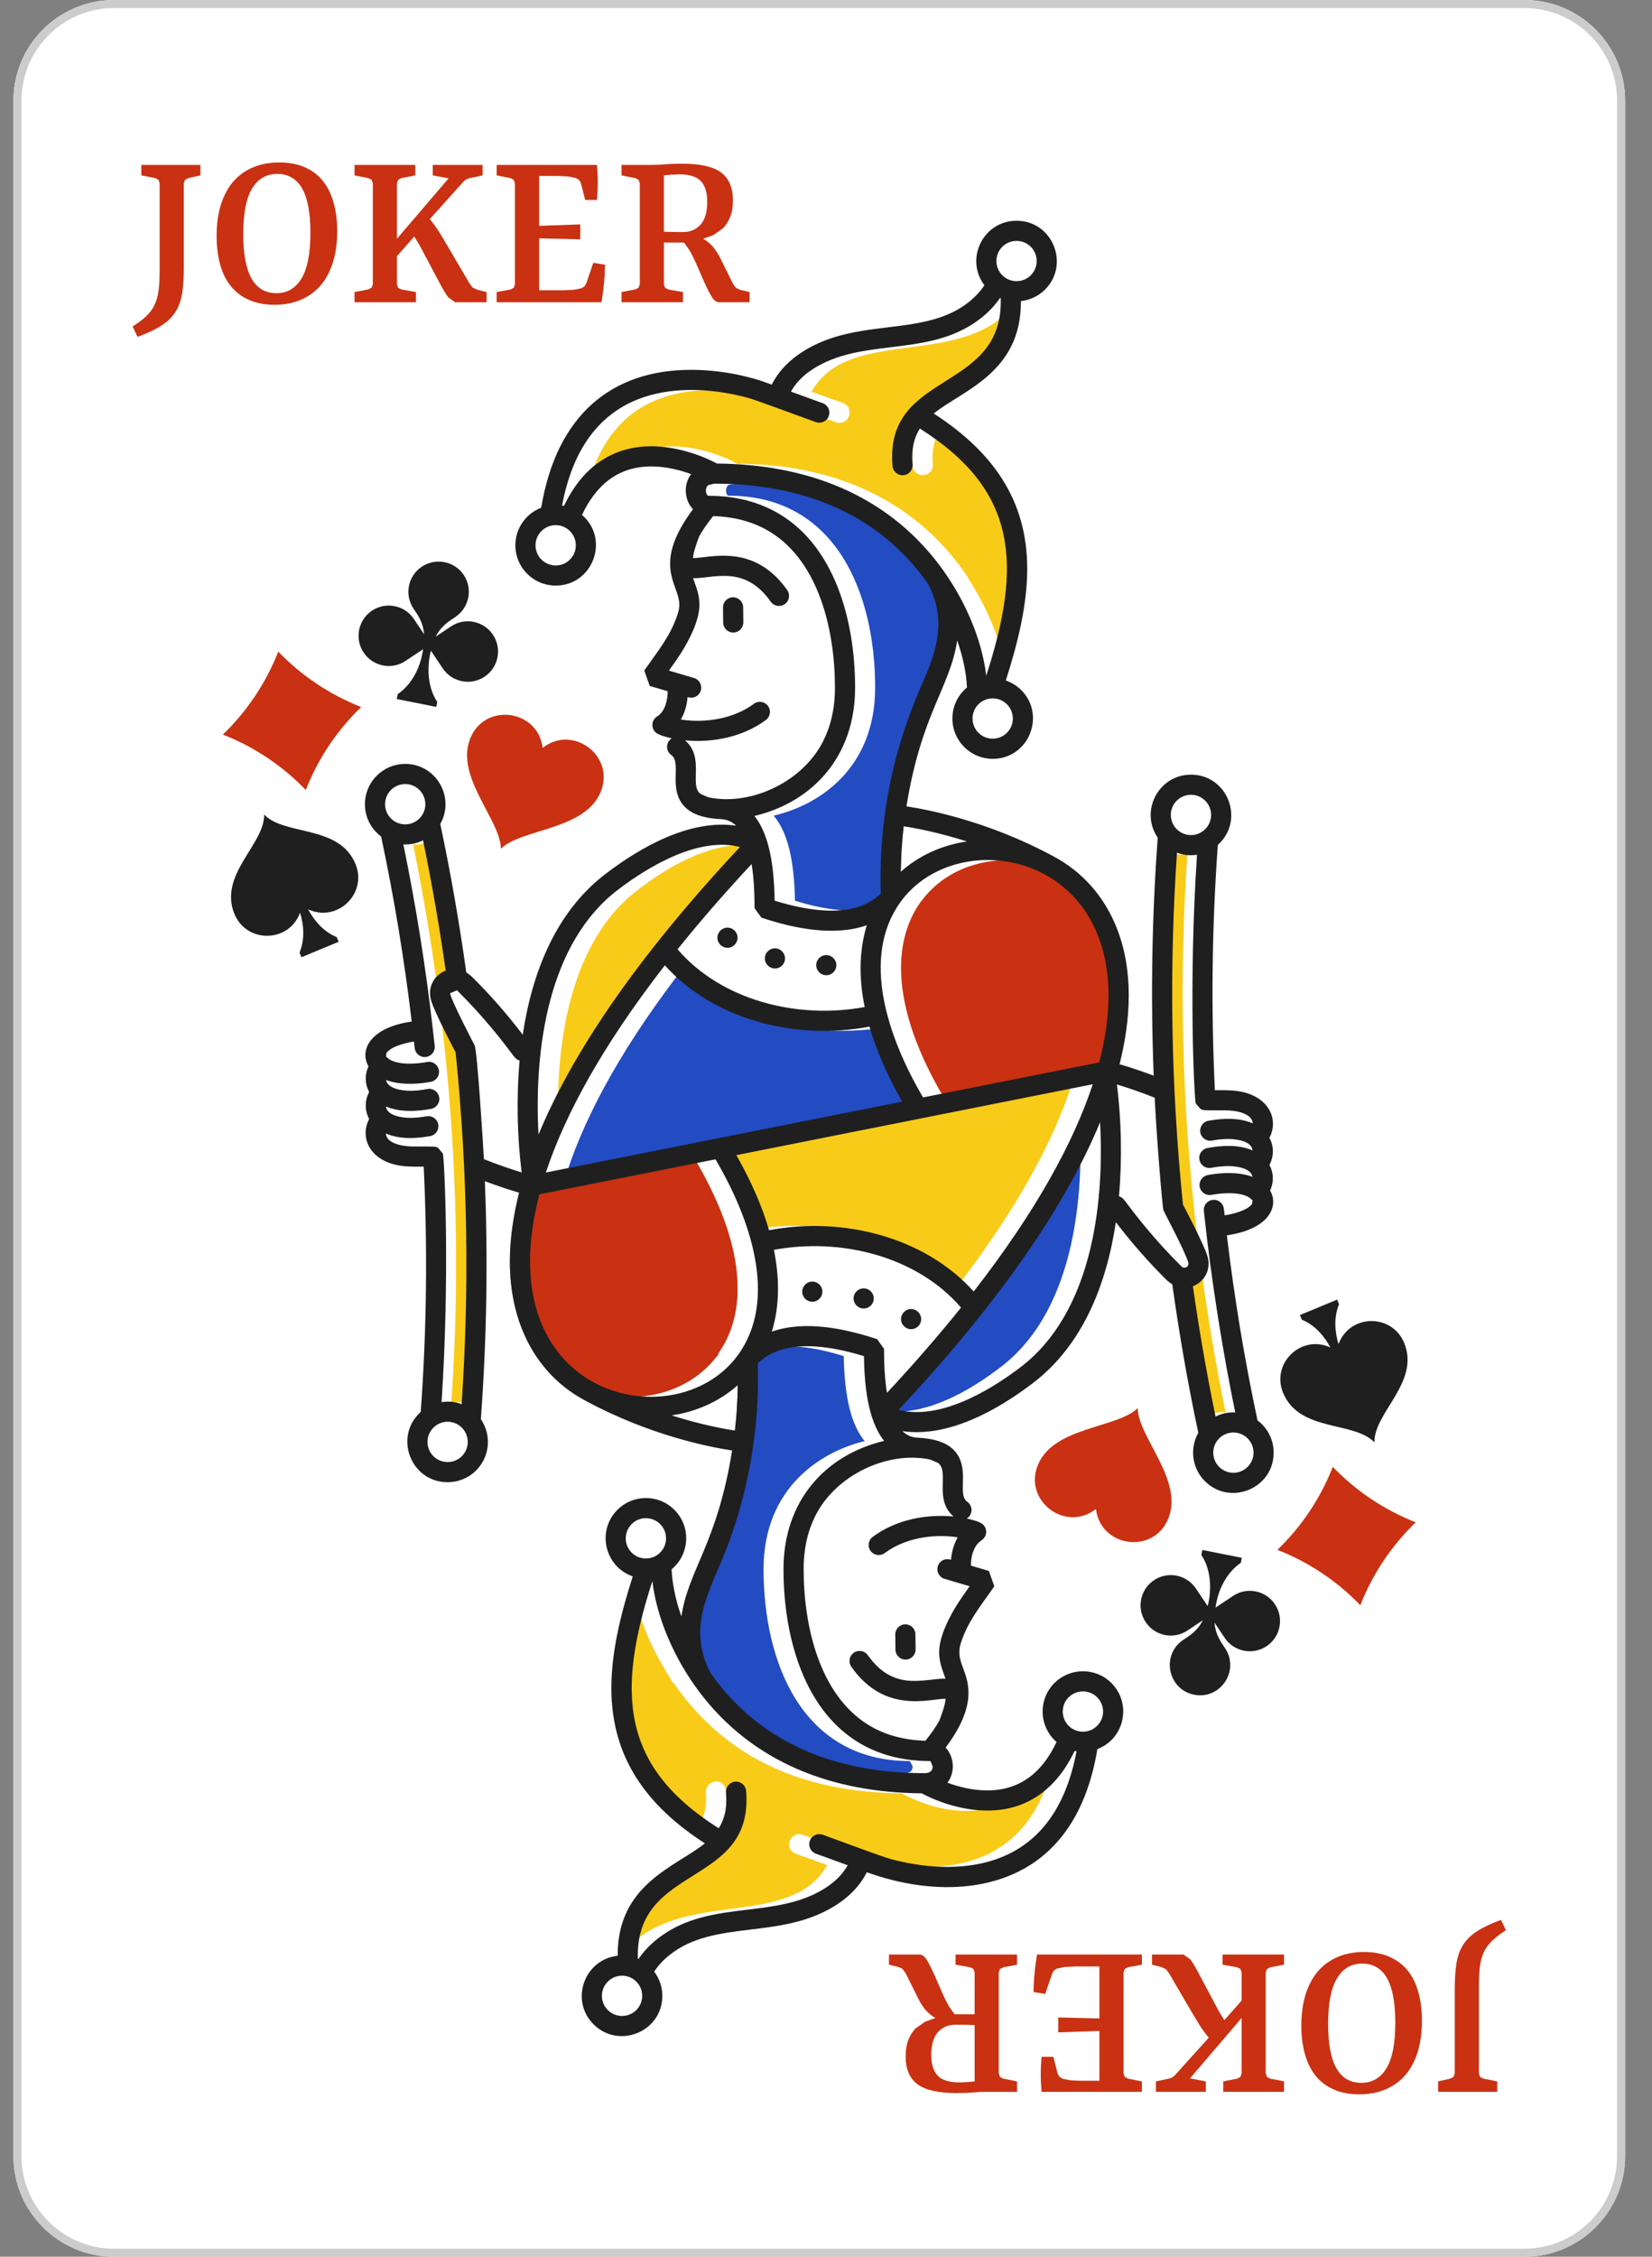 <?xml version="1.0" encoding="UTF-8" standalone="no"?>
<!DOCTYPE svg PUBLIC "-//W3C//DTD SVG 1.1//EN" "http://www.w3.org/Graphics/SVG/1.1/DTD/svg11.dtd">
<svg width="100%" height="100%" viewBox="0 0 41 56" version="1.1" xmlns="http://www.w3.org/2000/svg" xmlns:xlink="http://www.w3.org/1999/xlink" xml:space="preserve" xmlns:serif="http://www.serif.com/" style="fill-rule:evenodd;clip-rule:evenodd;stroke-linejoin:round;stroke-miterlimit:2;">
    <rect x="0" y="0" width="41" height="56" fill="#808080" stroke="none"/>
    <g transform="matrix(1,0,0,1,-453,-260)">
        <g>
            <path d="M490.833,316L455.833,316C454.452,316 453.333,314.881 453.333,313.5L453.333,262.5C453.333,261.119 454.452,260 455.833,260L490.833,260C492.214,260 493.333,261.119 493.333,262.5L493.333,313.5C493.333,314.881 492.214,316 490.833,316Z" style="fill:white;fill-rule:nonzero;"/>
            <path d="M490.833,316L455.833,316C454.452,316 453.333,314.881 453.333,313.5L453.333,262.5C453.333,261.119 454.452,260 455.833,260L490.833,260C492.214,260 493.333,261.119 493.333,262.5L493.333,313.5C493.333,314.881 492.214,316 490.833,316ZM490.833,315.8L455.833,315.8C454.562,315.8 453.533,314.771 453.533,313.5L453.533,262.5C453.533,261.229 454.562,260.2 455.833,260.2L490.833,260.2C492.104,260.2 493.133,261.229 493.133,262.5L493.133,313.5C493.133,314.771 492.104,315.8 490.833,315.8Z" style="fill:rgb(204,204,204);"/>
            <path d="M457.671,264.42L457.589,264.465L457.562,264.553L457.562,266.627C457.562,266.881 457.548,267.096 457.521,267.275C457.492,267.454 457.438,267.609 457.355,267.738C457.273,267.869 457.157,267.982 457.006,268.079C456.855,268.176 456.658,268.27 456.414,268.359L456.292,268.102C456.432,268.012 456.545,267.926 456.633,267.842C456.722,267.758 456.789,267.665 456.837,267.563C456.885,267.461 456.918,267.343 456.936,267.207C456.953,267.072 456.962,266.91 456.962,266.719L456.962,264.553L456.935,264.464L456.853,264.42L456.508,264.352L456.508,264.092L457.974,264.092L457.974,264.352L457.671,264.42Z" style="fill:rgb(201,49,18);fill-rule:nonzero;"/>
            <path d="M459.879,264.316C459.609,264.316 459.402,264.438 459.256,264.679C459.109,264.92 459.037,265.297 459.037,265.807C459.037,266.3 459.105,266.668 459.242,266.911C459.379,267.154 459.585,267.275 459.861,267.275C460.129,267.275 460.336,267.153 460.483,266.91C460.63,266.666 460.704,266.289 460.704,265.778C460.704,265.285 460.636,264.918 460.499,264.678C460.362,264.438 460.155,264.316 459.879,264.316ZM459.813,267.563C459.572,267.563 459.361,267.523 459.181,267.443C459,267.363 458.851,267.25 458.731,267.104C458.612,266.956 458.522,266.777 458.464,266.564C458.405,266.354 458.376,266.117 458.376,265.855C458.376,265.565 458.411,265.307 458.482,265.079C458.554,264.852 458.656,264.66 458.789,264.506C458.922,264.353 459.086,264.234 459.279,264.153C459.473,264.072 459.689,264.031 459.929,264.031C460.171,264.031 460.382,264.07 460.563,264.15C460.744,264.229 460.894,264.342 461.013,264.489C461.131,264.637 461.22,264.815 461.279,265.027C461.339,265.238 461.369,265.475 461.369,265.737C461.369,266.025 461.333,266.283 461.263,266.511C461.191,266.738 461.089,266.93 460.956,267.084C460.822,267.239 460.659,267.357 460.466,267.439C460.272,267.521 460.055,267.563 459.813,267.563Z" style="fill:rgb(201,49,18);fill-rule:nonzero;"/>
            <path d="M463.324,267.247L463.324,267.5L461.799,267.5L461.799,267.247L462.139,267.182L462.223,267.139L462.253,267.053L462.253,264.553L462.225,264.464L462.142,264.42L461.799,264.352L461.799,264.092L463.307,264.092L463.307,264.352L462.959,264.42L462.879,264.464L462.851,264.553L462.851,265.925L464.133,264.426L463.74,264.352L463.74,264.092L464.978,264.092L464.978,264.352L464.654,264.42L464.577,264.447L464.513,264.496L463.666,265.438C463.743,265.528 463.816,265.627 463.885,265.734C463.953,265.843 464.031,265.973 464.12,266.125L464.648,267.026L464.729,267.135L464.845,267.189L465.076,267.247L465.076,267.5L464.293,267.5L464.121,267.375C464.061,267.291 463.993,267.178 463.917,267.035L463.417,266.093L463.28,265.87L462.851,266.357L462.851,267.057L462.881,267.143L462.966,267.184L463.324,267.247Z" style="fill:rgb(201,49,18);fill-rule:nonzero;"/>
            <path d="M467.816,264.961L467.523,264.961L467.419,264.551L467.373,264.467L467.292,264.417L467.111,264.38L466.867,264.367L466.38,264.367L466.38,265.604L467.401,265.568L467.401,265.939L466.38,265.914L466.38,267.203L466.98,267.203L467.238,267.191L467.432,267.153L467.509,267.104L467.554,267.02L467.725,266.522L468.015,266.568C468.013,266.72 468.005,266.873 467.99,267.029C467.976,267.185 467.955,267.342 467.928,267.5L465.326,267.5L465.326,267.247L465.671,267.184L465.753,267.139L465.78,267.051L465.78,264.553L465.753,264.464L465.671,264.42L465.326,264.352L465.326,264.092L467.813,264.092C467.828,264.232 467.836,264.375 467.836,264.519C467.836,264.662 467.829,264.809 467.816,264.961Z" style="fill:rgb(201,49,18);fill-rule:nonzero;"/>
            <path d="M469.477,264.352L469.477,265.748L469.612,265.754L469.753,265.757L469.967,265.757C470.138,265.756 470.277,265.694 470.388,265.573C470.497,265.453 470.552,265.262 470.552,265.002C470.552,264.777 470.5,264.609 470.396,264.496C470.292,264.383 470.109,264.326 469.848,264.326L469.635,264.336L469.477,264.352ZM469.95,267.247L469.95,267.5L468.425,267.5L468.425,267.247L468.765,267.182L468.849,267.139L468.879,267.053L468.879,264.551L468.849,264.463L468.768,264.42L468.425,264.352L468.425,264.092L469.171,264.092C469.298,264.092 469.418,264.087 469.532,264.076C469.646,264.066 469.776,264.062 469.924,264.062C470.377,264.062 470.702,264.135 470.896,264.281C471.092,264.427 471.189,264.656 471.189,264.969C471.189,265.135 471.166,265.274 471.119,265.389C471.072,265.502 471.014,265.594 470.942,265.666L470.705,265.833L470.451,265.925C470.546,265.979 470.628,266.047 470.697,266.127C470.766,266.209 470.832,266.314 470.895,266.443L471.191,267.039L471.269,267.147L471.374,267.192L471.604,267.247L471.604,267.5L470.845,267.5C470.777,267.5 470.717,267.454 470.662,267.362C470.607,267.271 470.546,267.15 470.478,267L470.26,266.5C470.212,266.396 470.164,266.303 470.118,266.219L469.976,266.019C469.885,266.019 469.545,266.017 469.477,266.017L469.477,267.057L469.507,267.143L469.592,267.184L469.95,267.247Z" style="fill:rgb(201,49,18);fill-rule:nonzero;"/>
            <path d="M488.995,311.58L489.076,311.535L489.104,311.447L489.104,309.373C489.104,309.119 489.118,308.904 489.146,308.725C489.174,308.546 489.229,308.391 489.311,308.262C489.393,308.131 489.509,308.018 489.66,307.921C489.811,307.824 490.008,307.73 490.252,307.641L490.374,307.898C490.234,307.988 490.121,308.074 490.033,308.158C489.944,308.242 489.877,308.335 489.828,308.437C489.781,308.539 489.748,308.657 489.73,308.793C489.713,308.928 489.704,309.09 489.704,309.281L489.704,311.447L489.731,311.536L489.813,311.58L490.158,311.648L490.158,311.908L488.691,311.908L488.691,311.648L488.995,311.58Z" style="fill:rgb(201,49,18);fill-rule:nonzero;"/>
            <path d="M486.787,311.684C487.057,311.684 487.264,311.563 487.41,311.321C487.557,311.08 487.629,310.703 487.629,310.193C487.629,309.7 487.561,309.332 487.424,309.089C487.287,308.846 487.08,308.725 486.805,308.725C486.537,308.725 486.33,308.847 486.183,309.09C486.035,309.334 485.962,309.711 485.962,310.222C485.962,310.715 486.03,311.082 486.167,311.322C486.304,311.563 486.51,311.684 486.787,311.684ZM486.852,308.437C487.094,308.437 487.305,308.477 487.484,308.557C487.666,308.637 487.815,308.75 487.935,308.896C488.054,309.044 488.143,309.223 488.201,309.436C488.261,309.646 488.29,309.883 488.29,310.145C488.29,310.435 488.254,310.693 488.184,310.921C488.111,311.148 488.01,311.34 487.877,311.494C487.744,311.647 487.58,311.766 487.387,311.847C487.193,311.928 486.977,311.969 486.736,311.969C486.495,311.969 486.283,311.93 486.104,311.85C485.922,311.771 485.771,311.658 485.653,311.511C485.535,311.363 485.445,311.185 485.387,310.973C485.326,310.762 485.297,310.525 485.297,310.263C485.297,309.975 485.332,309.717 485.403,309.489C485.475,309.262 485.577,309.07 485.71,308.916C485.844,308.761 486.006,308.643 486.199,308.561C486.394,308.479 486.611,308.437 486.852,308.437Z" style="fill:rgb(201,49,18);fill-rule:nonzero;"/>
            <path d="M483.342,308.753L483.342,308.5L484.867,308.5L484.867,308.753L484.527,308.818L484.443,308.861L484.413,308.947L484.413,311.447L484.441,311.536L484.524,311.58L484.867,311.648L484.867,311.908L483.359,311.908L483.359,311.648L483.707,311.58L483.787,311.536L483.815,311.447L483.815,310.075L482.533,311.574L482.926,311.648L482.926,311.908L481.688,311.908L481.688,311.648L482.012,311.58L482.088,311.553L482.152,311.504L483,310.563C482.922,310.472 482.85,310.373 482.781,310.266C482.713,310.157 482.635,310.027 482.545,309.875L482.018,308.974L481.938,308.865L481.821,308.811L481.59,308.753L481.59,308.5L482.373,308.5L482.545,308.625C482.605,308.709 482.673,308.822 482.748,308.965L483.249,309.907L483.386,310.13L483.815,309.643L483.815,308.943L483.785,308.857L483.699,308.816L483.342,308.753Z" style="fill:rgb(201,49,18);fill-rule:nonzero;"/>
            <path d="M478.85,311.039L479.143,311.039L479.247,311.449L479.293,311.533L479.373,311.583L479.555,311.62L479.799,311.633L480.285,311.633L480.285,310.396L479.264,310.432L479.264,310.061L480.285,310.086L480.285,308.797L479.686,308.797L479.428,308.809L479.234,308.847L479.157,308.896L479.111,308.98L478.941,309.478L478.651,309.432C478.652,309.28 478.66,309.127 478.676,308.971C478.689,308.815 478.711,308.658 478.738,308.5L481.34,308.5L481.34,308.753L480.994,308.816L480.912,308.861L480.885,308.949L480.885,311.447L480.912,311.536L480.994,311.58L481.34,311.648L481.34,311.908L478.852,311.908C478.838,311.768 478.83,311.625 478.83,311.481C478.83,311.338 478.837,311.191 478.85,311.039Z" style="fill:rgb(201,49,18);fill-rule:nonzero;"/>
            <path d="M477.189,311.648L477.189,310.252L477.053,310.246L476.912,310.243L476.699,310.243C476.528,310.244 476.389,310.306 476.278,310.427C476.169,310.547 476.113,310.738 476.113,310.998C476.113,311.223 476.166,311.391 476.27,311.504C476.374,311.617 476.557,311.674 476.818,311.674L477.031,311.664L477.189,311.648ZM476.716,308.753L476.716,308.5L478.241,308.5L478.241,308.753L477.9,308.818L477.816,308.861L477.787,308.947L477.787,311.449L477.816,311.537L477.898,311.58L478.241,311.648L478.241,311.908L477.495,311.908C477.368,311.908 477.248,311.913 477.134,311.924C477.02,311.934 476.889,311.938 476.742,311.938C476.289,311.938 475.964,311.865 475.77,311.719C475.574,311.573 475.477,311.344 475.477,311.031C475.477,310.865 475.5,310.726 475.547,310.611C475.594,310.498 475.652,310.406 475.723,310.334L475.961,310.167L476.215,310.075C476.119,310.021 476.037,309.953 475.969,309.873C475.9,309.791 475.834,309.686 475.771,309.557L475.475,308.961L475.396,308.853L475.291,308.808L475.063,308.753L475.063,308.5L475.821,308.5C475.889,308.5 475.949,308.546 476.004,308.638C476.059,308.729 476.119,308.85 476.188,309L476.406,309.5C476.454,309.604 476.502,309.697 476.548,309.781L476.689,309.981C476.781,309.981 477.121,309.983 477.189,309.983L477.189,308.943L477.158,308.857L477.074,308.816L476.716,308.753Z" style="fill:rgb(201,49,18);fill-rule:nonzero;"/>
            <path d="M464.56,286.11C464.36,285.73 464.04,285.11 463.95,284.83C463.87,284.56 463.97,284.28 464.21,284.13L464.31,284.09C464.16,283.02 463.97,281.93 463.74,280.84C463.618,280.905 463.374,281.002 463.25,280.94C464.249,285.838 464.5,290.484 464.2,294.81C464.37,294.78 464.54,294.79 464.7,294.85C464.9,291.95 464.85,289.01 464.56,286.11Z" style="fill:rgb(249,203,25);fill-rule:nonzero;"/>
            <path d="M482.11,289.89C482.31,290.27 482.63,290.89 482.72,291.17C482.8,291.44 482.7,291.72 482.46,291.87L482.36,291.91C482.51,292.98 482.7,294.07 482.93,295.16C483.052,295.095 483.296,294.998 483.42,295.06C482.421,290.162 482.17,285.516 482.47,281.19C482.3,281.22 482.13,281.21 481.97,281.15C481.77,284.05 481.82,286.99 482.11,289.89Z" style="fill:rgb(249,203,25);fill-rule:nonzero;"/>
            <path d="M479.21,303.44C478.99,304.6 478.5,305.44 477.74,305.89C476.32,306.75 474.41,306.07 474.39,306.06L472.92,305.53C472.626,305.417 472.426,305.875 472.75,306L473.53,306.28C472.576,307.975 469.654,306.73 468.35,308.62L468.34,308.61C468.271,306.193 471.216,306.854 471.02,304.44C470.968,304.071 470.498,304.178 470.52,304.48C470.55,304.86 470.46,305.13 470.32,305.35C467.86,303.79 467.83,301.9 468.7,299.22C468.834,300.507 469.602,301.563 469.7,301.76L469.71,301.75C471.044,303.686 473.003,304.476 475.37,304.5C476.839,305.273 478.392,305.081 479.17,303.43L479.21,303.44Z" style="fill:rgb(249,203,25);fill-rule:nonzero;"/>
            <path d="M475.65,303.83C475.65,303.956 475.568,304 475.44,304C473.235,304 471.391,303.291 470.12,301.48C469.153,299.587 471.451,298.526 471.3,293.87C471.82,293.35 472.69,293.26 473.94,293.65C473.96,294.69 474.13,295.36 474.46,295.76C473.38,296.02 471.95,296.91 471.95,298.94C471.95,301.24 472.9,303.7 475.58,303.7L475.65,303.83Z" style="fill:rgb(35,75,194);fill-rule:nonzero;"/>
            <path d="M477.84,293.92C476.26,295.13 475.25,295.09 474.8,294.98C477.25,292.37 478.92,289.97 479.8,287.84C479.88,289.45 479.76,292.45 477.84,293.92Z" style="fill:rgb(35,75,194);fill-rule:nonzero;"/>
            <path d="M479.6,286.91C479.09,288.47 478.11,290.18 476.66,292.05C475.74,291.03 474.3,290.42 472.71,290.42C470.877,290.42 472.169,291.145 470.77,288.67L479.6,286.91Z" style="fill:rgb(249,203,25);fill-rule:nonzero;"/>
            <path d="M470.83,293.62L470.78,293.67C470.02,294.66 468.55,294.95 467.34,294.36C467.235,294.256 464.929,293.352 465.89,289.64L470.25,288.77C472.32,292.294 470.688,293.62 470.83,293.62Z" style="fill:rgb(201,49,18);fill-rule:nonzero;"/>
            <path d="M471.87,281.03C469.42,283.64 467.75,286.03 466.87,288.16C466.78,286.55 466.91,283.55 468.83,282.08C470.41,280.87 471.42,280.91 471.87,281.03Z" style="fill:rgb(249,203,25);fill-rule:nonzero;"/>
            <path d="M475.9,287.34L467.07,289.09C467.58,287.53 468.56,285.82 470.01,283.95C471.117,285.178 473.034,285.857 475.08,285.47C475.24,286.02 475.5,286.64 475.9,287.34Z" style="fill:rgb(35,75,194);fill-rule:nonzero;"/>
            <path d="M480.78,286.36L476.42,287.23C474.84,284.54 475.37,283.04 475.85,282.38L475.89,282.33C476.669,281.302 478.173,281.071 479.37,281.67C480.83,282.42 481.35,284.17 480.78,286.36Z" style="fill:rgb(201,49,18);fill-rule:nonzero;"/>
            <path d="M475.36,282.13C474.85,282.65 473.97,282.74 472.73,282.35C472.71,281.31 472.54,280.64 472.2,280.24C473.29,279.99 474.72,279.1 474.72,277.06C474.72,274.76 473.77,272.3 471.08,272.3C471.027,272.3 470.986,272.148 471.06,272.05C471.182,271.928 473.146,271.975 474.66,272.8C475.45,273.23 476.08,273.85 476.55,274.52C477.497,276.414 475.239,277.482 475.36,282.13Z" style="fill:rgb(35,75,194);fill-rule:nonzero;"/>
            <path d="M477.97,276.79C477.815,275.454 477.057,274.422 476.97,274.25C475.657,272.346 473.606,271.51 471.3,271.51C471.06,271.37 469.96,270.84 468.9,271.2C468.3,271.4 467.83,271.87 467.5,272.57L467.46,272.57C467.68,271.4 468.16,270.57 468.92,270.11C470.34,269.26 472.25,269.93 472.27,269.94L473.75,270.48C474.073,270.579 474.226,270.117 473.92,270L473.14,269.72C474.103,268.009 477.054,269.265 478.31,267.38L478.33,267.39C478.398,269.778 475.455,269.168 475.65,271.56C475.675,271.884 476.174,271.857 476.15,271.52C476.12,271.14 476.2,270.87 476.34,270.65C478.81,272.21 478.83,274.11 477.97,276.79Z" style="fill:rgb(249,203,25);fill-rule:nonzero;"/>
            <path d="M458.531,278.228C459.308,278.532 460.011,279.002 460.589,279.603C460.894,278.826 461.363,278.123 461.964,277.545C461.188,277.24 460.484,276.771 459.906,276.17C459.602,276.946 459.132,277.649 458.531,278.228Z" style="fill:rgb(201,49,18);fill-rule:nonzero;"/>
            <path d="M466.468,278.558C466.349,277.601 465.041,277.429 464.675,278.313C464.278,279.269 465.429,280.347 465.431,281.062C465.938,280.558 467.513,280.608 467.908,279.652C468.274,278.769 467.229,277.964 466.468,278.558Z" style="fill:rgb(201,49,18);fill-rule:nonzero;"/>
            <path d="M486.078,296.4C485.773,297.177 485.304,297.88 484.703,298.458C485.479,298.763 486.183,299.232 486.761,299.833C487.065,299.057 487.535,298.354 488.136,297.775C487.359,297.471 486.656,297.001 486.078,296.4Z" style="fill:rgb(201,49,18);fill-rule:nonzero;"/>
            <path d="M481.992,297.69C482.389,296.733 481.239,295.656 481.236,294.941C480.729,295.445 479.155,295.395 478.759,296.351C478.394,297.232 479.436,298.04 480.2,297.444C480.318,298.402 481.626,298.574 481.992,297.69Z" style="fill:rgb(201,49,18);fill-rule:nonzero;"/>
            <path d="M475.612,292.983C475.75,292.983 475.862,292.872 475.862,292.733C475.862,292.596 475.75,292.483 475.612,292.483C475.475,292.483 475.362,292.596 475.362,292.733C475.362,292.871 475.475,292.983 475.612,292.983ZM474.501,291.979C474.367,291.942 474.23,292.021 474.193,292.154C474.157,292.287 474.236,292.425 474.369,292.461C474.503,292.497 474.64,292.419 474.677,292.285C474.713,292.152 474.634,292.015 474.501,291.979ZM473.16,291.802C473.022,291.802 472.91,291.914 472.91,292.052C472.91,292.189 473.022,292.302 473.16,292.302C473.298,292.302 473.41,292.19 473.41,292.052C473.41,291.914 473.299,291.802 473.16,291.802ZM483.964,295.693C483.768,295.497 483.453,295.498 483.257,295.693C483.061,295.89 483.063,296.204 483.257,296.4C483.454,296.596 483.769,296.595 483.964,296.4C484.16,296.203 484.159,295.889 483.964,295.693ZM483.168,295.15C483.322,295.074 483.482,295.041 483.657,295.049C483.359,293.605 483.063,291.803 482.878,290.049C482.863,289.911 482.963,289.788 483.101,289.774C483.237,289.76 483.36,289.859 483.375,289.996L483.394,290.157C483.596,290.127 483.96,290.04 484.076,289.872L484.086,289.785L484.002,289.713C483.761,289.569 483.341,289.6 483.066,289.65C482.931,289.675 482.8,289.585 482.774,289.449C482.75,289.313 482.84,289.184 482.976,289.158C483.335,289.092 483.744,289.077 484.086,289.203C484.046,288.99 483.703,288.936 483.484,288.936C483.363,288.936 483.222,288.948 483.06,288.979C482.923,289.004 482.793,288.915 482.768,288.778C482.742,288.644 482.832,288.513 482.968,288.487C483.335,288.419 483.746,288.399 484.088,288.547C484.064,288.322 483.712,288.263 483.484,288.263C483.369,288.263 483.234,288.274 483.081,288.303C482.944,288.327 482.814,288.236 482.79,288.101C482.766,287.965 482.856,287.835 482.992,287.811C483.353,287.746 483.756,287.73 484.092,287.876C484.077,287.62 483.662,287.552 483.404,287.552C482.887,287.552 482.866,287.557 482.798,287.521L482.676,287.379C482.642,287.275 482.493,284.44 482.708,281.21C482.544,281.235 482.381,281.223 482.21,281.159C482.021,283.969 482.051,286.854 482.359,289.889C482.498,290.153 482.71,290.566 482.851,290.881C482.935,291.07 482.996,291.208 482.995,291.356C482.996,291.596 482.852,291.824 482.606,291.917C482.76,293 482.947,294.079 483.168,295.15ZM482.491,291.326C482.391,291.006 481.89,290.079 481.876,290.033C481.845,289.932 481.71,288.283 481.657,287.239C481.326,287.106 481.01,286.998 480.72,286.91C480.829,287.765 480.854,288.755 480.771,289.687C480.915,289.729 480.886,289.794 481.439,290.461C481.721,290.802 482.018,291.124 482.325,291.428C482.399,291.501 482.522,291.426 482.491,291.326ZM482.2,280.571C482.393,280.769 482.709,280.773 482.906,280.58C483.105,280.387 483.108,280.071 482.916,279.873C482.724,279.676 482.407,279.672 482.209,279.864C482.011,280.058 482.008,280.373 482.2,280.571ZM475.389,282.328L475.348,282.384C474.353,283.765 475.04,285.754 475.909,287.232L480.28,286.363C481.594,281.354 476.974,280.265 475.389,282.328ZM480.302,287.849C479.491,289.807 477.932,292.175 475.302,294.984C476.297,295.243 477.518,294.546 478.337,293.919C480.055,292.605 480.417,289.997 480.302,287.849ZM473.24,297.605C473.06,297.96 472.945,298.396 472.945,298.938C472.945,300.352 473.338,302.036 474.528,302.788C474.908,303.027 475.377,303.178 475.968,303.196C476.117,303.01 476.231,302.844 476.313,302.695C476.367,302.558 476.46,302.303 476.468,302.155C476.09,302.144 474.966,302.553 474.129,301.36C474.05,301.247 474.077,301.091 474.19,301.012C474.303,300.933 474.459,300.96 474.538,301.072C475.185,301.988 475.928,301.648 476.466,301.655C476.39,301.436 476.308,301.251 476.308,300.998C476.308,300.607 476.563,300.115 476.771,299.789C476.865,299.644 476.964,299.504 477.065,299.362L476.443,299.178C476.311,299.139 476.235,299 476.274,298.867C476.311,298.744 476.438,298.655 476.603,298.704C476.62,298.489 476.679,298.308 476.769,298.147C476.167,298.055 475.461,298.163 474.958,298.538C474.847,298.62 474.69,298.598 474.607,298.486C474.525,298.376 474.548,298.219 474.659,298.137C475.229,297.712 475.979,297.566 476.666,297.631C476.167,297.206 476.573,296.516 476.281,296.302L476.104,296.224C475.937,296.177 475.765,296.179 475.705,296.173C474.781,296.143 473.712,296.682 473.24,297.605ZM475.873,304.5C473.667,304.483 471.695,303.748 470.366,301.997C469.764,301.202 469.305,300.195 469.191,299.234C468.303,301.984 468.398,303.827 470.838,305.368C470.973,305.154 471.052,304.884 471.018,304.48C471.007,304.343 471.108,304.222 471.246,304.21C471.384,304.199 471.505,304.301 471.517,304.438C471.719,306.841 468.754,306.227 468.831,308.605L468.845,308.612C468.974,308.423 469.134,308.257 469.313,308.114C470.507,307.171 472.017,307.59 473.241,306.987C473.566,306.827 473.86,306.604 474.038,306.285L473.249,305.998C473.119,305.95 473.052,305.807 473.099,305.678C473.146,305.548 473.29,305.48 473.42,305.528C474.965,306.09 474.965,306.104 475.361,306.193C476.22,306.387 477.202,306.4 478.004,306.021C479.02,305.54 479.509,304.565 479.718,303.457L479.669,303.449C479.234,304.367 478.513,304.93 477.501,304.928C476.931,304.928 476.325,304.74 475.873,304.5ZM479.522,302.825C479.72,303.021 480.034,303.02 480.23,302.824C480.426,302.628 480.425,302.313 480.23,302.117C480.033,301.922 479.719,301.923 479.522,302.117C479.327,302.314 479.328,302.629 479.522,302.825ZM468.792,309.172C468.595,308.976 468.28,308.977 468.085,309.172C467.889,309.368 467.89,309.683 468.085,309.879C468.281,310.074 468.597,310.073 468.792,309.879C468.988,309.682 468.986,309.367 468.792,309.172ZM469.03,298.673C469.307,298.673 469.53,298.449 469.53,298.173C469.53,297.896 469.307,297.673 469.03,297.673C468.754,297.673 468.53,297.896 468.53,298.173C468.53,298.449 468.754,298.673 469.03,298.673ZM470.633,301.513C471.872,303.282 473.791,304.002 475.938,304C476.063,304 476.147,303.958 476.147,303.833L476.096,303.702C476.035,303.689 475.375,303.737 474.649,303.417C473.014,302.695 472.445,300.709 472.445,298.938C472.444,297.252 473.477,296.104 474.943,295.755C474.522,295.23 474.453,294.321 474.442,293.652C473.581,293.387 472.451,293.2 471.807,293.831C471.857,295.451 471.573,297.01 471.036,298.416C470.652,299.416 470.024,300.351 470.633,301.513ZM471.238,295.498C471.281,295.124 471.306,294.747 471.312,294.37C470.848,294.784 470.275,295.032 469.67,295.122C470.37,295.346 470.937,295.452 471.238,295.498ZM471.278,293.674L471.32,293.618C472.317,292.234 471.623,290.239 470.757,288.768L466.388,289.637C465.07,294.65 469.695,295.735 471.278,293.674ZM466.365,288.154C467.176,286.195 468.735,283.827 471.365,281.018C470.371,280.76 469.15,281.457 468.331,282.083C466.615,283.395 466.25,285.998 466.365,288.154ZM473.427,278.397C473.607,278.042 473.722,277.606 473.722,277.064C473.723,275.652 473.33,273.967 472.14,273.215C471.759,272.976 471.29,272.824 470.699,272.807C470.55,272.992 470.437,273.159 470.354,273.307C470.3,273.446 470.208,273.7 470.199,273.848C470.47,273.855 471.109,273.657 471.748,273.953C472.025,274.081 472.299,274.302 472.538,274.643C472.617,274.756 472.59,274.911 472.478,274.991C472.364,275.07 472.208,275.043 472.129,274.931C471.48,274.011 470.721,274.354 470.201,274.348C470.276,274.563 470.359,274.75 470.359,275.005C470.359,275.395 470.105,275.887 469.896,276.214C469.802,276.359 469.703,276.498 469.602,276.641L470.225,276.824C470.356,276.863 470.432,277.003 470.393,277.135C470.356,277.259 470.229,277.348 470.064,277.299C470.047,277.513 469.989,277.694 469.898,277.855C470.503,277.948 471.208,277.838 471.71,277.465C471.82,277.383 471.977,277.405 472.06,277.517C472.142,277.627 472.119,277.783 472.008,277.866C471.438,278.289 470.689,278.436 470.001,278.371C470.5,278.796 470.094,279.487 470.387,279.7L470.563,279.778C470.73,279.825 470.902,279.824 470.963,279.83C471.888,279.859 472.956,279.319 473.427,278.397ZM470.794,271.503C473,271.52 474.972,272.255 476.301,274.005C476.904,274.801 477.362,275.807 477.477,276.768C478.364,274.019 478.27,272.175 475.829,270.634C475.694,270.849 475.615,271.12 475.649,271.522C475.661,271.659 475.559,271.78 475.422,271.792C475.284,271.804 475.163,271.702 475.151,271.564C474.947,269.171 477.912,269.768 477.836,267.397L477.822,267.391C477.693,267.579 477.533,267.746 477.354,267.888C476.16,268.831 474.65,268.413 473.426,269.016C473.102,269.175 472.808,269.398 472.63,269.718L473.419,270.005C473.549,270.052 473.615,270.195 473.568,270.325C473.521,270.455 473.377,270.521 473.248,270.475C471.694,269.91 471.69,269.896 471.306,269.809C470.447,269.616 469.465,269.603 468.663,269.981C467.647,270.463 467.158,271.437 466.949,272.545L466.998,272.553C467.434,271.633 468.156,271.073 469.166,271.074C469.737,271.075 470.342,271.262 470.794,271.503ZM467.145,273.178C466.947,272.981 466.633,272.983 466.438,273.178C466.241,273.375 466.242,273.689 466.438,273.885C466.635,274.081 466.949,274.08 467.145,273.885C467.341,273.688 467.339,273.373 467.145,273.178ZM477.876,266.831C478.072,267.027 478.387,267.025 478.583,266.831C478.778,266.634 478.777,266.319 478.583,266.124C478.386,265.928 478.071,265.93 477.875,266.124C477.68,266.321 477.681,266.636 477.876,266.831ZM477.637,277.33C477.36,277.33 477.137,277.554 477.137,277.83C477.137,278.106 477.36,278.33 477.637,278.33C477.913,278.33 478.137,278.106 478.137,277.83C478.137,277.554 477.913,277.33 477.637,277.33ZM471.727,282.517C471.727,282.162 471.71,281.791 471.654,281.44C470.968,282.178 470.356,282.883 469.816,283.556C470.897,284.817 472.781,285.301 474.46,284.989C474.322,284.311 474.31,283.615 474.513,282.959C473.704,283.243 472.713,283.042 471.897,282.771C471.701,282.501 471.727,282.543 471.727,282.517ZM475.391,287.336C475.012,286.669 474.746,286.048 474.58,285.475C472.759,285.822 470.724,285.313 469.501,283.954C467.942,285.961 467.016,287.674 466.548,289.095L475.391,287.336ZM477.166,292.048C478.727,290.04 479.652,288.326 480.121,286.905L471.275,288.664C471.655,289.332 471.921,289.954 472.087,290.527C473.909,290.181 475.944,290.689 477.166,292.048ZM474.94,293.485C474.94,293.84 474.957,294.214 475.013,294.563C475.7,293.825 476.311,293.12 476.851,292.447C475.77,291.186 473.886,290.702 472.207,291.014C472.345,291.692 472.357,292.388 472.155,293.044C472.963,292.759 473.954,292.961 474.77,293.231C474.964,293.503 474.94,293.465 474.94,293.485ZM476.035,274.49C474.796,272.721 472.877,272.001 470.729,272.002L470.581,272.037C470.484,272.104 470.519,272.274 470.571,272.3C470.632,272.313 471.293,272.265 472.018,272.586C473.649,273.306 474.222,275.287 474.222,277.064C474.223,278.765 473.176,279.901 471.724,280.248C472.144,280.771 472.214,281.679 472.225,282.35C473.086,282.615 474.217,282.803 474.86,282.172C474.764,279.122 475.846,277.127 476.061,276.553C476.336,275.823 476.4,275.188 476.035,274.49ZM475.429,280.504C475.386,280.879 475.361,281.256 475.355,281.633C475.819,281.218 476.392,280.97 476.997,280.88C476.297,280.657 475.731,280.551 475.429,280.504ZM465.947,289.093C465.839,288.243 465.812,287.253 465.896,286.315C465.752,286.274 465.783,286.211 465.229,285.542C464.946,285.201 464.65,284.879 464.342,284.574L464.172,284.646C464.172,284.777 464.775,285.931 464.78,285.941C464.848,286.096 464.995,288.483 465.01,288.764C465.342,288.896 465.657,289.005 465.947,289.093ZM464.468,295.432C464.274,295.233 463.959,295.229 463.761,295.422C463.563,295.615 463.559,295.931 463.751,296.129C463.943,296.327 464.26,296.331 464.458,296.139C464.656,295.944 464.659,295.629 464.468,295.432ZM463.869,288.481L463.991,288.624C464.028,288.734 464.169,291.636 463.959,294.793C464.124,294.768 464.287,294.78 464.457,294.844C464.645,292.039 464.616,289.155 464.308,286.114C464.169,285.85 463.957,285.437 463.816,285.122C463.73,284.927 463.672,284.792 463.672,284.646C463.672,284.41 463.812,284.18 464.061,284.086C463.907,283.002 463.72,281.924 463.499,280.852C463.345,280.929 463.185,280.962 463.011,280.954C463.323,282.471 463.567,284.001 463.742,285.538L463.789,285.954C463.804,286.091 463.704,286.214 463.566,286.229C463.43,286.243 463.307,286.144 463.292,286.006L463.273,285.846C463.072,285.876 462.708,285.963 462.591,286.131L462.581,286.218L462.665,286.289C462.906,286.433 463.326,286.403 463.602,286.353C463.737,286.327 463.867,286.418 463.893,286.554C463.917,286.689 463.827,286.819 463.691,286.845C463.332,286.91 462.923,286.926 462.581,286.799C462.621,287.013 462.964,287.067 463.184,287.067C463.304,287.067 463.445,287.055 463.608,287.023C463.744,286.998 463.874,287.088 463.899,287.224C463.925,287.359 463.836,287.49 463.7,287.516C463.332,287.584 462.921,287.603 462.579,287.456C462.603,287.68 462.955,287.739 463.183,287.739C463.298,287.739 463.433,287.728 463.587,287.7C463.723,287.676 463.853,287.767 463.877,287.902C463.901,288.038 463.811,288.168 463.675,288.192C463.314,288.257 462.911,288.272 462.576,288.127C462.591,288.383 463.006,288.45 463.263,288.45C463.771,288.45 463.799,288.444 463.869,288.481ZM462.703,280.31C462.9,280.506 463.215,280.504 463.41,280.31C463.606,280.112 463.604,279.798 463.41,279.603C463.213,279.406 462.898,279.408 462.703,279.603C462.507,279.8 462.509,280.114 462.703,280.31ZM484.61,296.047C484.61,296.943 483.525,297.376 482.903,296.754C482.588,296.438 482.518,295.949 482.74,295.555C482.481,294.336 482.267,293.107 482.095,291.874L481.975,291.784C481.503,291.319 481.095,290.85 480.694,290.328C480.461,291.876 479.874,293.374 478.641,294.316C477.736,295.008 476.522,295.677 475.397,295.513C475.52,295.63 475.65,295.676 475.818,295.678C476.304,295.709 476.741,295.855 476.863,296.326C476.964,296.717 476.802,297.12 477.006,297.266C477.151,297.369 477.146,297.586 476.995,297.681C477.097,297.703 477.313,297.756 477.392,297.825C477.495,297.918 477.505,298.073 477.412,298.177C477.352,298.246 477.259,298.255 477.171,298.457C477.124,298.564 477.094,298.702 477.098,298.851L477.543,298.982L477.677,299.364C477.327,299.868 477.029,300.217 476.849,300.764C476.696,301.227 477.037,301.442 477.036,302.01C477.037,302.495 476.758,302.979 476.469,303.367C476.676,303.584 476.718,303.968 476.514,304.237C476.779,304.335 477.135,304.429 477.501,304.428C478.327,304.427 478.872,303.971 479.222,303.226C478.78,302.843 478.762,302.171 479.169,301.764C479.559,301.374 480.193,301.373 480.584,301.764C481.092,302.271 480.915,303.142 480.235,303.403C480.069,304.404 479.726,305.14 479.276,305.664C478.127,307.011 476.172,307.062 474.513,306.458C474.338,306.807 474.064,307.074 473.74,307.28C472.375,308.146 470.742,307.62 469.624,308.507C469.468,308.63 469.335,308.772 469.236,308.925C469.362,309.092 469.438,309.3 469.438,309.525C469.438,310.422 468.353,310.854 467.731,310.232C467.136,309.638 467.503,308.62 468.33,308.531C468.318,306.749 469.773,306.325 470.494,305.742C469.043,304.804 468.172,303.607 468.173,301.887C468.174,301.008 468.393,300.088 468.704,299.117C468.004,298.874 467.804,297.984 468.323,297.466C468.713,297.075 469.348,297.074 469.737,297.466C470.154,297.881 470.122,298.566 469.668,298.942C469.683,299.267 469.753,299.659 469.911,300.112C470.083,298.949 470.799,298.31 471.17,295.993C470.59,295.905 469.124,295.615 467.543,294.765C466.804,294.378 466.262,293.755 465.956,292.985C465.53,291.918 465.601,290.71 465.882,289.595C465.618,289.518 465.334,289.424 465.034,289.31C465.109,291.219 465.084,293.174 464.934,295.216C465.211,295.621 465.153,296.16 464.807,296.497C464.573,296.258 464.575,296.259 464.807,296.497C464.613,296.686 464.36,296.78 464.109,296.78C463.194,296.781 462.761,295.648 463.442,295.037C463.594,292.935 463.61,290.943 463.516,288.95C463.225,288.948 462.898,288.97 462.57,288.819C462.104,288.605 461.962,288.146 462.162,287.767C462.044,287.547 462.054,287.303 462.162,287.095C462.049,286.885 462.054,286.657 462.145,286.46C461.988,286.188 462.06,285.829 462.477,285.584C462.666,285.473 462.911,285.393 463.218,285.349C463.035,283.808 462.781,282.274 462.459,280.757C462.193,280.558 462.057,280.26 462.057,279.956C462.057,279.404 462.504,278.956 463.057,278.956C463.826,278.956 464.3,279.787 463.927,280.447C464.186,281.667 464.4,282.895 464.572,284.129L464.693,284.219C465.17,284.688 465.578,285.159 465.974,285.675C466.205,284.131 466.792,282.63 468.027,281.687C468.931,280.995 470.145,280.325 471.27,280.489C471.147,280.372 471.017,280.327 470.849,280.324C470.363,280.294 469.926,280.147 469.804,279.677C469.706,279.293 469.863,278.881 469.661,278.736C469.516,278.634 469.521,278.417 469.672,278.321C469.57,278.3 469.354,278.246 469.275,278.177C469.146,278.063 469.172,277.859 469.313,277.775C469.498,277.667 469.575,277.367 469.57,277.152L469.125,277.021L468.99,276.638C469.341,276.135 469.638,275.786 469.818,275.239C469.87,275.081 469.87,274.957 469.832,274.813C469.717,274.379 469.291,273.851 470.199,272.636C469.987,272.414 469.952,272.03 470.153,271.765C469.888,271.668 469.532,271.574 469.166,271.574C468.34,271.575 467.796,272.032 467.445,272.777C468.145,273.385 467.71,274.532 466.791,274.531C466.239,274.531 465.79,274.084 465.791,273.531C465.791,273.105 466.057,272.743 466.432,272.599C466.818,270.276 468.2,269.177 470.155,269.177C471.147,269.178 471.928,269.463 471.944,269.469L472.154,269.545C472.329,269.196 472.603,268.928 472.927,268.723C474.289,267.859 475.926,268.381 477.044,267.496C477.199,267.372 477.332,267.23 477.431,267.078C476.938,266.423 477.403,265.478 478.229,265.478C479.125,265.478 479.559,266.563 478.937,267.185C478.78,267.341 478.57,267.446 478.337,267.472C478.349,269.254 476.887,269.683 476.174,270.261C477.621,271.197 478.495,272.393 478.494,274.116C478.493,274.995 478.274,275.915 477.963,276.886C478.108,276.936 478.238,277.018 478.344,277.123C478.967,277.744 478.534,278.83 477.637,278.83C477.085,278.83 476.637,278.382 476.637,277.83C476.637,277.528 476.771,277.248 476.999,277.06C476.981,276.669 476.887,276.266 476.756,275.891C476.584,277.054 475.869,277.693 475.497,280.009C476.077,280.097 477.544,280.388 479.124,281.238C479.879,281.633 480.412,282.265 480.712,283.018C481.138,284.084 481.066,285.293 480.786,286.408C481.049,286.485 481.333,286.579 481.633,286.692C481.553,284.652 481.593,282.697 481.733,280.786C481.282,280.128 481.753,279.222 482.558,279.223C483.472,279.222 483.906,280.353 483.225,280.966C483.074,283.054 483.056,285.047 483.151,287.052C483.44,287.055 483.768,287.032 484.097,287.184C484.564,287.397 484.704,287.857 484.505,288.235C484.624,288.455 484.613,288.7 484.505,288.908C484.618,289.117 484.613,289.345 484.522,289.543C484.679,289.813 484.608,290.173 484.19,290.419C484.001,290.529 483.756,290.609 483.449,290.654C483.632,292.195 483.886,293.728 484.209,295.246C484.474,295.444 484.61,295.743 484.61,296.047ZM475.476,301.182C475.614,301.18 475.725,301.066 475.724,300.929C475.721,300.74 475.721,300.74 475.719,300.554C475.718,300.415 475.604,300.305 475.466,300.307C475.328,300.308 475.218,300.421 475.219,300.559C475.221,300.746 475.221,300.746 475.224,300.934C475.225,301.072 475.338,301.183 475.476,301.182ZM471.055,283.019C470.917,283.019 470.805,283.131 470.805,283.269C470.805,283.407 470.917,283.519 471.055,283.519C471.192,283.519 471.305,283.407 471.305,283.269C471.305,283.131 471.193,283.019 471.055,283.019ZM472.167,284.023C472.3,284.061 472.438,283.981 472.474,283.849C472.51,283.715 472.431,283.578 472.298,283.541C472.165,283.505 472.027,283.584 471.991,283.717C471.955,283.851 472.033,283.987 472.167,284.023ZM473.507,284.2C473.645,284.2 473.757,284.089 473.757,283.95C473.757,283.813 473.645,283.7 473.507,283.7C473.369,283.7 473.257,283.813 473.257,283.95C473.257,284.088 473.369,284.2 473.507,284.2ZM471.444,275.068C471.446,275.256 471.446,275.256 471.448,275.443C471.449,275.582 471.339,275.695 471.201,275.696C471.063,275.698 470.949,275.587 470.948,275.449C470.946,275.262 470.946,275.262 470.944,275.074C470.942,274.937 471.053,274.823 471.191,274.821C471.329,274.82 471.442,274.931 471.444,275.068Z" style="fill:rgb(31,31,31);fill-rule:nonzero;"/>
            <path d="M463.695,276.148L463.987,276.584C464.217,276.929 464.683,277.021 465.027,276.791C465.372,276.561 465.464,276.095 465.234,275.751C465.004,275.406 464.538,275.313 464.193,275.544L463.815,275.797C463.951,275.529 464.142,275.416 464.303,275.309C464.646,275.078 464.739,274.612 464.51,274.269C464.276,273.92 463.809,273.835 463.469,274.062C463.125,274.291 463.032,274.757 463.262,275.102C463.37,275.263 463.503,275.44 463.525,275.739L463.272,275.36C463.042,275.016 462.577,274.924 462.232,275.153C461.888,275.384 461.795,275.85 462.025,276.193C462.256,276.538 462.721,276.631 463.065,276.4L463.501,276.109C463.408,276.764 463.061,277.097 462.871,277.224L462.847,277.346L463.827,277.541L463.852,277.418C463.57,276.997 463.616,276.438 463.695,276.148Z" style="fill:rgb(31,31,31);fill-rule:nonzero;"/>
            <path d="M459.556,280.213C459.569,280.953 458.415,281.704 458.82,282.683C459.123,283.413 460.172,283.399 460.447,282.648C460.533,282.933 460.577,283.293 460.434,283.638L460.481,283.753L461.405,283.37L461.357,283.255C461.013,283.112 460.789,282.827 460.648,282.565C461.373,282.9 462.126,282.171 461.822,281.438C461.418,280.461 460.07,280.746 459.556,280.213Z" style="fill:rgb(31,31,31);fill-rule:nonzero;"/>
            <path d="M483.602,299.602L483.166,299.893C483.266,299.204 483.639,298.885 483.796,298.779L483.82,298.656L482.84,298.462L482.815,298.584C483.097,299.005 483.052,299.567 482.972,299.854L482.681,299.419C482.45,299.074 481.984,298.981 481.64,299.212C481.296,299.441 481.203,299.907 481.434,300.252C481.663,300.597 482.129,300.689 482.474,300.459L482.852,300.206C482.717,300.474 482.526,300.586 482.365,300.694C481.811,301.064 481.983,301.922 482.634,302.053C483.292,302.183 483.773,301.453 483.405,300.901C483.298,300.74 483.165,300.563 483.142,300.264L483.395,300.643C483.625,300.986 484.091,301.079 484.435,300.849C484.779,300.619 484.872,300.153 484.642,299.809C484.412,299.464 483.946,299.372 483.602,299.602Z" style="fill:rgb(31,31,31);fill-rule:nonzero;"/>
            <path d="M487.111,295.79C487.098,295.049 488.252,294.298 487.848,293.32C487.545,292.589 486.495,292.604 486.22,293.354C486.135,293.07 486.091,292.71 486.233,292.365L486.186,292.249L485.262,292.632L485.31,292.747C485.654,292.891 485.878,293.176 486.019,293.437C485.294,293.102 484.541,293.832 484.845,294.563C485.25,295.542 486.598,295.257 487.111,295.79Z" style="fill:rgb(31,31,31);fill-rule:nonzero;"/>
        </g>
    </g>
</svg>
